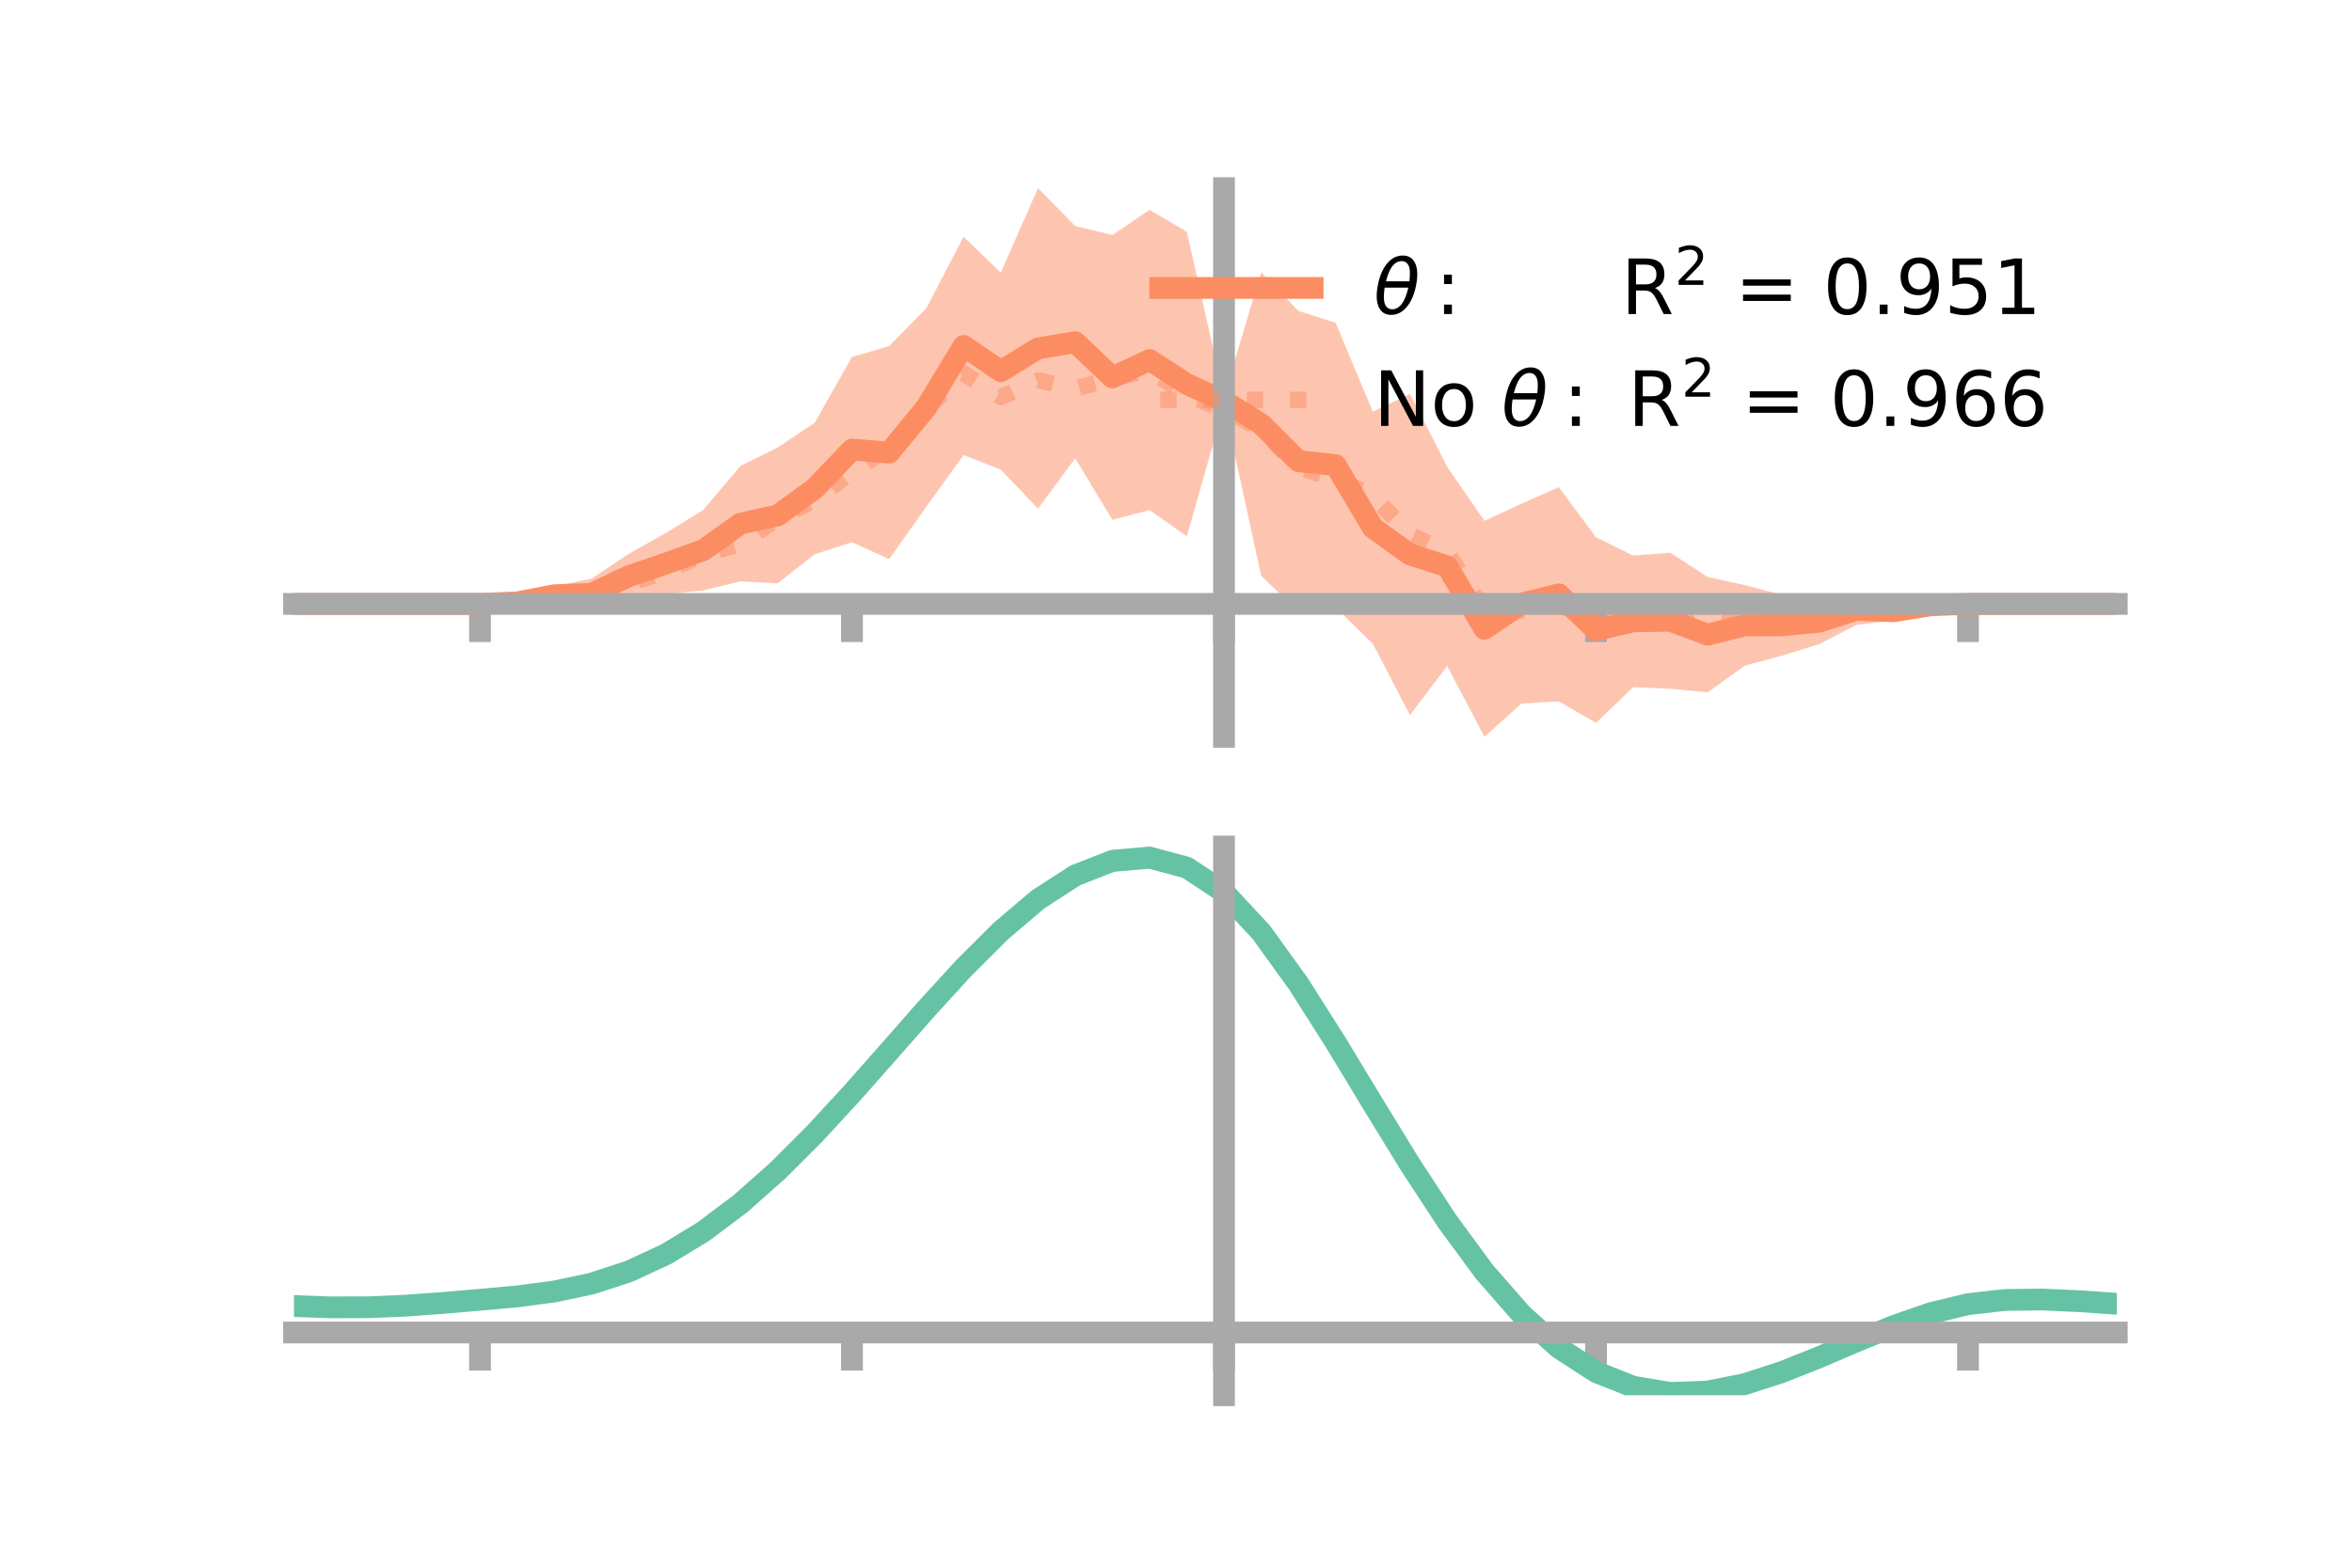 <?xml version="1.0" encoding="utf-8" standalone="no"?>
<!DOCTYPE svg PUBLIC "-//W3C//DTD SVG 1.1//EN"
  "http://www.w3.org/Graphics/SVG/1.1/DTD/svg11.dtd">
<!-- Created with matplotlib (https://matplotlib.org/) -->
<svg height="144pt" version="1.1" viewBox="0 0 216 144" width="216pt" xmlns="http://www.w3.org/2000/svg" xmlns:xlink="http://www.w3.org/1999/xlink">
 <defs>
  <style type="text/css">*{stroke-linecap:butt;stroke-linejoin:round;}</style>
 </defs>
 <g id="figure_1">
  <g id="patch_1">
   <path d="M 0 144 
L 216 144 
L 216 0 
L 0 0 
z
" style="fill:none;"/>
  </g>
  <g id="axes_1">
   <g id="patch_2">
    <path d="M 27 67.68 
L 194.4 67.68 
L 194.4 17.28 
L 27 17.28 
z
" style="fill:none;"/>
   </g>
   <g id="PolyCollection_1">
    <path clip-path="url(#p441b77365f)" d="M 27 55.474 
L 27 55.474 
L 30.416 55.474 
L 33.833 55.474 
L 37.249 55.474 
L 40.665 55.474 
L 44.082 55.469 
L 47.498 55.055 
L 50.914 53.855 
L 54.331 53.15 
L 57.747 50.869 
L 61.163 48.95 
L 64.58 46.84 
L 67.996 42.798 
L 71.412 41.111 
L 74.829 38.817 
L 78.245 32.789 
L 81.661 31.787 
L 85.078 28.299 
L 88.494 21.745 
L 91.91 25.053 
L 95.327 17.28 
L 98.743 20.766 
L 102.159 21.588 
L 105.576 19.28 
L 108.992 21.29 
L 112.408 36.411 
L 115.824 25.005 
L 119.241 28.559 
L 122.657 29.643 
L 126.073 37.816 
L 129.49 36.176 
L 132.906 42.873 
L 136.322 47.842 
L 139.739 46.262 
L 143.155 44.751 
L 146.571 49.348 
L 149.988 51.032 
L 153.404 50.771 
L 156.82 52.997 
L 160.237 53.745 
L 163.653 54.653 
L 167.069 55.057 
L 170.486 54.62 
L 173.902 55.333 
L 177.318 55.321 
L 180.735 55.471 
L 184.151 55.474 
L 187.567 55.474 
L 190.984 55.474 
L 194.4 55.474 
L 194.4 55.474 
L 194.4 55.474 
L 190.984 55.474 
L 187.567 55.474 
L 184.151 55.474 
L 180.735 55.479 
L 177.318 55.878 
L 173.902 56.969 
L 170.486 57.405 
L 167.069 59.161 
L 163.653 60.226 
L 160.237 61.147 
L 156.82 63.596 
L 153.404 63.266 
L 149.988 63.12 
L 146.571 66.397 
L 143.155 64.426 
L 139.739 64.618 
L 136.322 67.68 
L 132.906 61.178 
L 129.49 65.689 
L 126.073 59.134 
L 122.657 55.795 
L 119.241 56.178 
L 115.824 52.888 
L 112.408 37.259 
L 108.992 49.271 
L 105.576 46.85 
L 102.159 47.751 
L 98.743 42.1 
L 95.327 46.722 
L 91.91 43.139 
L 88.494 41.803 
L 85.078 46.533 
L 81.661 51.361 
L 78.245 49.802 
L 74.829 50.911 
L 71.412 53.583 
L 67.996 53.404 
L 64.58 54.23 
L 61.163 54.568 
L 57.747 54.986 
L 54.331 55.946 
L 50.914 55.501 
L 47.498 55.612 
L 44.082 55.478 
L 40.665 55.474 
L 37.249 55.474 
L 33.833 55.474 
L 30.416 55.474 
L 27 55.474 
z
" style="fill:#fc8d62;fill-opacity:0.5;"/>
   </g>
   <g id="matplotlib.axis_1">
    <g id="xtick_1">
     <g id="line2d_1">
      <defs>
       <path d="M 0 0 
L 0 3.5 
" id="m0ce811d2b9" style="stroke:#a9a9a9;stroke-width:2;"/>
      </defs>
      <g>
       <use style="fill:#a9a9a9;stroke:#a9a9a9;stroke-width:2;" x="44.082" xlink:href="#m0ce811d2b9" y="55.474"/>
      </g>
     </g>
    </g>
    <g id="xtick_2">
     <g id="line2d_2">
      <g>
       <use style="fill:#a9a9a9;stroke:#a9a9a9;stroke-width:2;" x="78.245" xlink:href="#m0ce811d2b9" y="55.474"/>
      </g>
     </g>
    </g>
    <g id="xtick_3">
     <g id="line2d_3">
      <g>
       <use style="fill:#a9a9a9;stroke:#a9a9a9;stroke-width:2;" x="112.408" xlink:href="#m0ce811d2b9" y="55.474"/>
      </g>
     </g>
    </g>
    <g id="xtick_4">
     <g id="line2d_4">
      <g>
       <use style="fill:#a9a9a9;stroke:#a9a9a9;stroke-width:2;" x="146.571" xlink:href="#m0ce811d2b9" y="55.474"/>
      </g>
     </g>
    </g>
    <g id="xtick_5">
     <g id="line2d_5">
      <g>
       <use style="fill:#a9a9a9;stroke:#a9a9a9;stroke-width:2;" x="180.735" xlink:href="#m0ce811d2b9" y="55.474"/>
      </g>
     </g>
    </g>
   </g>
   <g id="matplotlib.axis_2"/>
   <g id="line2d_6">
    <path clip-path="url(#p441b77365f)" d="M 27 55.474 
L 30.416 55.474 
L 33.833 55.474 
L 37.249 55.474 
L 40.665 55.474 
L 44.082 55.473 
L 47.498 55.333 
L 50.914 54.678 
L 54.331 54.548 
L 57.747 52.927 
L 61.163 51.759 
L 64.58 50.535 
L 67.996 48.101 
L 71.412 47.347 
L 74.829 44.864 
L 78.245 41.296 
L 81.661 41.574 
L 85.078 37.416 
L 88.494 31.774 
L 91.91 34.096 
L 95.327 32.001 
L 98.743 31.433 
L 102.159 34.67 
L 105.576 33.065 
L 108.992 35.281 
L 112.408 36.835 
L 115.824 38.946 
L 119.241 42.368 
L 122.657 42.719 
L 126.073 48.475 
L 129.49 50.932 
L 132.906 52.025 
L 136.322 57.761 
L 139.739 55.44 
L 143.155 54.589 
L 146.571 57.873 
L 149.988 57.076 
L 153.404 57.018 
L 156.82 58.297 
L 160.237 57.446 
L 163.653 57.44 
L 167.069 57.109 
L 170.486 56.013 
L 173.902 56.151 
L 177.318 55.599 
L 180.735 55.475 
L 184.151 55.474 
L 187.567 55.474 
L 190.984 55.474 
L 194.4 55.474 
" style="fill:none;stroke:#fc8d62;stroke-linecap:square;stroke-width:2;"/>
   </g>
   <g id="line2d_7">
    <path clip-path="url(#p441b77365f)" d="M 27 55.474 
L 30.416 55.474 
L 33.833 55.474 
L 37.249 55.474 
L 40.665 55.474 
L 44.082 55.474 
L 47.498 55.348 
L 50.914 55.089 
L 54.331 54.375 
L 57.747 53.606 
L 61.163 52.513 
L 64.58 50.912 
L 67.996 49.971 
L 71.412 47.624 
L 74.829 45.933 
L 78.245 43.307 
L 81.661 41.164 
L 85.078 37.552 
L 88.494 34.292 
L 91.91 36.483 
L 95.327 34.937 
L 98.743 35.687 
L 102.159 34.781 
L 105.576 33.983 
L 108.992 36.302 
L 112.408 37.598 
L 115.824 39.452 
L 119.241 42.891 
L 122.657 44.032 
L 126.073 45.53 
L 129.49 49.114 
L 132.906 50.702 
L 136.322 56.098 
L 139.739 56.091 
L 143.155 55.689 
L 146.571 56.444 
L 149.988 56.449 
L 153.404 57.067 
L 156.82 56.62 
L 160.237 57.238 
L 163.653 56.768 
L 167.069 56.474 
L 170.486 56.196 
L 173.902 55.748 
L 177.318 55.586 
L 180.735 55.475 
L 184.151 55.474 
L 187.567 55.474 
L 190.984 55.474 
L 194.4 55.474 
" style="fill:none;stroke:#fc8d62;stroke-dasharray:1.5,2.475;stroke-dashoffset:0;stroke-opacity:0.5;stroke-width:1.5;"/>
   </g>
   <g id="patch_3">
    <path d="M 112.408 67.68 
L 112.408 17.28 
" style="fill:none;stroke:#a9a9a9;stroke-linecap:square;stroke-linejoin:miter;stroke-width:2;"/>
   </g>
   <g id="patch_4">
    <path d="M 194.4 67.68 
L 194.4 17.28 
" style="fill:none;"/>
   </g>
   <g id="patch_5">
    <path d="M 27 55.474 
L 194.4 55.474 
" style="fill:none;stroke:#a9a9a9;stroke-linecap:square;stroke-linejoin:miter;stroke-width:2;"/>
   </g>
   <g id="patch_6">
    <path d="M 27 17.28 
L 194.4 17.28 
" style="fill:none;"/>
   </g>
   <g id="legend_1">
    <g id="line2d_8">
     <path d="M 106.55 26.449 
L 120.55 26.449 
" style="fill:none;stroke:#fc8d62;stroke-linecap:square;stroke-width:2;"/>
    </g>
    <g id="line2d_9"/>
    <g id="text_1">
     <!-- $\theta:$      R$^{2}$ = 0.951 -->
     <g transform="translate(126.15 28.899)scale(0.07 -0.07)">
      <defs>
       <path d="M 45.516 34.672 
L 14.453 34.672 
Q 12.359 20.062 14.5 13.875 
Q 17.188 6.25 24.469 6.25 
Q 31.781 6.25 37.359 13.922 
Q 42.234 20.656 45.516 34.672 
z
M 47.016 42.969 
Q 48.344 56.844 46.625 61.719 
Q 43.953 69.438 36.766 69.438 
Q 29.297 69.438 23.828 61.812 
Q 19.531 55.672 16.156 42.969 
z
M 38.188 76.766 
Q 49.906 76.766 54.594 66.406 
Q 59.281 56.109 55.719 37.844 
Q 52.203 19.625 43.453 9.281 
Q 34.766 -1.125 23.047 -1.125 
Q 11.281 -1.125 6.641 9.281 
Q 2 19.625 5.516 37.844 
Q 9.078 56.109 17.719 66.406 
Q 26.422 76.766 38.188 76.766 
z
" id="DejaVuSans-Oblique-952"/>
       <path d="M 11.719 12.406 
L 22.016 12.406 
L 22.016 0 
L 11.719 0 
z
M 11.719 51.703 
L 22.016 51.703 
L 22.016 39.312 
L 11.719 39.312 
z
" id="DejaVuSans-58"/>
       <path id="DejaVuSans-32"/>
       <path d="M 44.391 34.188 
Q 47.562 33.109 50.562 29.594 
Q 53.562 26.078 56.594 19.922 
L 66.609 0 
L 56 0 
L 46.688 18.703 
Q 43.062 26.031 39.672 28.422 
Q 36.281 30.812 30.422 30.812 
L 19.672 30.812 
L 19.672 0 
L 9.812 0 
L 9.812 72.906 
L 32.078 72.906 
Q 44.578 72.906 50.734 67.672 
Q 56.891 62.453 56.891 51.906 
Q 56.891 45.016 53.688 40.469 
Q 50.484 35.938 44.391 34.188 
z
M 19.672 64.797 
L 19.672 38.922 
L 32.078 38.922 
Q 39.203 38.922 42.844 42.219 
Q 46.484 45.516 46.484 51.906 
Q 46.484 58.297 42.844 61.547 
Q 39.203 64.797 32.078 64.797 
z
" id="DejaVuSans-82"/>
       <path d="M 19.188 8.297 
L 53.609 8.297 
L 53.609 0 
L 7.328 0 
L 7.328 8.297 
Q 12.938 14.109 22.625 23.891 
Q 32.328 33.688 34.812 36.531 
Q 39.547 41.844 41.422 45.531 
Q 43.312 49.219 43.312 52.781 
Q 43.312 58.594 39.234 62.25 
Q 35.156 65.922 28.609 65.922 
Q 23.969 65.922 18.812 64.312 
Q 13.672 62.703 7.812 59.422 
L 7.812 69.391 
Q 13.766 71.781 18.938 73 
Q 24.125 74.219 28.422 74.219 
Q 39.75 74.219 46.484 68.547 
Q 53.219 62.891 53.219 53.422 
Q 53.219 48.922 51.531 44.891 
Q 49.859 40.875 45.406 35.406 
Q 44.188 33.984 37.641 27.219 
Q 31.109 20.453 19.188 8.297 
z
" id="DejaVuSans-50"/>
       <path d="M 10.594 45.406 
L 73.188 45.406 
L 73.188 37.203 
L 10.594 37.203 
z
M 10.594 25.484 
L 73.188 25.484 
L 73.188 17.188 
L 10.594 17.188 
z
" id="DejaVuSans-61"/>
       <path d="M 31.781 66.406 
Q 24.172 66.406 20.328 58.906 
Q 16.5 51.422 16.5 36.375 
Q 16.5 21.391 20.328 13.891 
Q 24.172 6.391 31.781 6.391 
Q 39.453 6.391 43.281 13.891 
Q 47.125 21.391 47.125 36.375 
Q 47.125 51.422 43.281 58.906 
Q 39.453 66.406 31.781 66.406 
z
M 31.781 74.219 
Q 44.047 74.219 50.516 64.516 
Q 56.984 54.828 56.984 36.375 
Q 56.984 17.969 50.516 8.266 
Q 44.047 -1.422 31.781 -1.422 
Q 19.531 -1.422 13.062 8.266 
Q 6.594 17.969 6.594 36.375 
Q 6.594 54.828 13.062 64.516 
Q 19.531 74.219 31.781 74.219 
z
" id="DejaVuSans-48"/>
       <path d="M 10.688 12.406 
L 21 12.406 
L 21 0 
L 10.688 0 
z
" id="DejaVuSans-46"/>
       <path d="M 10.984 1.516 
L 10.984 10.5 
Q 14.703 8.734 18.5 7.812 
Q 22.312 6.891 25.984 6.891 
Q 35.75 6.891 40.891 13.453 
Q 46.047 20.016 46.781 33.406 
Q 43.953 29.203 39.594 26.953 
Q 35.25 24.703 29.984 24.703 
Q 19.047 24.703 12.672 31.312 
Q 6.297 37.938 6.297 49.422 
Q 6.297 60.641 12.938 67.422 
Q 19.578 74.219 30.609 74.219 
Q 43.266 74.219 49.922 64.516 
Q 56.594 54.828 56.594 36.375 
Q 56.594 19.141 48.406 8.859 
Q 40.234 -1.422 26.422 -1.422 
Q 22.703 -1.422 18.891 -0.688 
Q 15.094 0.047 10.984 1.516 
z
M 30.609 32.422 
Q 37.25 32.422 41.125 36.953 
Q 45.016 41.5 45.016 49.422 
Q 45.016 57.281 41.125 61.844 
Q 37.25 66.406 30.609 66.406 
Q 23.969 66.406 20.094 61.844 
Q 16.219 57.281 16.219 49.422 
Q 16.219 41.5 20.094 36.953 
Q 23.969 32.422 30.609 32.422 
z
" id="DejaVuSans-57"/>
       <path d="M 10.797 72.906 
L 49.516 72.906 
L 49.516 64.594 
L 19.828 64.594 
L 19.828 46.734 
Q 21.969 47.469 24.109 47.828 
Q 26.266 48.188 28.422 48.188 
Q 40.625 48.188 47.75 41.5 
Q 54.891 34.812 54.891 23.391 
Q 54.891 11.625 47.562 5.094 
Q 40.234 -1.422 26.906 -1.422 
Q 22.312 -1.422 17.547 -0.641 
Q 12.797 0.141 7.719 1.703 
L 7.719 11.625 
Q 12.109 9.234 16.797 8.062 
Q 21.484 6.891 26.703 6.891 
Q 35.156 6.891 40.078 11.328 
Q 45.016 15.766 45.016 23.391 
Q 45.016 31 40.078 35.438 
Q 35.156 39.891 26.703 39.891 
Q 22.75 39.891 18.812 39.016 
Q 14.891 38.141 10.797 36.281 
z
" id="DejaVuSans-53"/>
       <path d="M 12.406 8.297 
L 28.516 8.297 
L 28.516 63.922 
L 10.984 60.406 
L 10.984 69.391 
L 28.422 72.906 
L 38.281 72.906 
L 38.281 8.297 
L 54.391 8.297 
L 54.391 0 
L 12.406 0 
z
" id="DejaVuSans-49"/>
      </defs>
      <use transform="translate(0 0.766)" xlink:href="#DejaVuSans-Oblique-952"/>
      <use transform="translate(80.664 0.766)" xlink:href="#DejaVuSans-58"/>
      <use transform="translate(133.838 0.766)" xlink:href="#DejaVuSans-32"/>
      <use transform="translate(165.625 0.766)" xlink:href="#DejaVuSans-32"/>
      <use transform="translate(197.412 0.766)" xlink:href="#DejaVuSans-32"/>
      <use transform="translate(229.199 0.766)" xlink:href="#DejaVuSans-32"/>
      <use transform="translate(260.986 0.766)" xlink:href="#DejaVuSans-32"/>
      <use transform="translate(292.773 0.766)" xlink:href="#DejaVuSans-32"/>
      <use transform="translate(324.561 0.766)" xlink:href="#DejaVuSans-82"/>
      <use transform="translate(395 39.047)scale(0.7)" xlink:href="#DejaVuSans-50"/>
      <use transform="translate(442.271 0.766)" xlink:href="#DejaVuSans-32"/>
      <use transform="translate(474.058 0.766)" xlink:href="#DejaVuSans-61"/>
      <use transform="translate(557.847 0.766)" xlink:href="#DejaVuSans-32"/>
      <use transform="translate(589.634 0.766)" xlink:href="#DejaVuSans-48"/>
      <use transform="translate(653.257 0.766)" xlink:href="#DejaVuSans-46"/>
      <use transform="translate(685.044 0.766)" xlink:href="#DejaVuSans-57"/>
      <use transform="translate(748.667 0.766)" xlink:href="#DejaVuSans-53"/>
      <use transform="translate(812.29 0.766)" xlink:href="#DejaVuSans-49"/>
     </g>
    </g>
    <g id="line2d_10">
     <path d="M 106.55 36.724 
L 120.55 36.724 
" style="fill:none;stroke:#fc8d62;stroke-dasharray:1.5,2.475;stroke-dashoffset:0;stroke-opacity:0.5;stroke-width:1.5;"/>
    </g>
    <g id="line2d_11"/>
    <g id="text_2">
     <!-- No $\theta:$ R$^{2}$ = 0.966 -->
     <g transform="translate(126.15 39.174)scale(0.07 -0.07)">
      <defs>
       <path d="M 9.812 72.906 
L 23.094 72.906 
L 55.422 11.922 
L 55.422 72.906 
L 64.984 72.906 
L 64.984 0 
L 51.703 0 
L 19.391 60.984 
L 19.391 0 
L 9.812 0 
z
" id="DejaVuSans-78"/>
       <path d="M 30.609 48.391 
Q 23.391 48.391 19.188 42.75 
Q 14.984 37.109 14.984 27.297 
Q 14.984 17.484 19.156 11.844 
Q 23.344 6.203 30.609 6.203 
Q 37.797 6.203 41.984 11.859 
Q 46.188 17.531 46.188 27.297 
Q 46.188 37.016 41.984 42.703 
Q 37.797 48.391 30.609 48.391 
z
M 30.609 56 
Q 42.328 56 49.016 48.375 
Q 55.719 40.766 55.719 27.297 
Q 55.719 13.875 49.016 6.219 
Q 42.328 -1.422 30.609 -1.422 
Q 18.844 -1.422 12.172 6.219 
Q 5.516 13.875 5.516 27.297 
Q 5.516 40.766 12.172 48.375 
Q 18.844 56 30.609 56 
z
" id="DejaVuSans-111"/>
       <path d="M 33.016 40.375 
Q 26.375 40.375 22.484 35.828 
Q 18.609 31.297 18.609 23.391 
Q 18.609 15.531 22.484 10.953 
Q 26.375 6.391 33.016 6.391 
Q 39.656 6.391 43.531 10.953 
Q 47.406 15.531 47.406 23.391 
Q 47.406 31.297 43.531 35.828 
Q 39.656 40.375 33.016 40.375 
z
M 52.594 71.297 
L 52.594 62.312 
Q 48.875 64.062 45.094 64.984 
Q 41.312 65.922 37.594 65.922 
Q 27.828 65.922 22.672 59.328 
Q 17.531 52.734 16.797 39.406 
Q 19.672 43.656 24.016 45.922 
Q 28.375 48.188 33.594 48.188 
Q 44.578 48.188 50.953 41.516 
Q 57.328 34.859 57.328 23.391 
Q 57.328 12.156 50.688 5.359 
Q 44.047 -1.422 33.016 -1.422 
Q 20.359 -1.422 13.672 8.266 
Q 6.984 17.969 6.984 36.375 
Q 6.984 53.656 15.188 63.938 
Q 23.391 74.219 37.203 74.219 
Q 40.922 74.219 44.703 73.484 
Q 48.484 72.75 52.594 71.297 
z
" id="DejaVuSans-54"/>
      </defs>
      <use transform="translate(0 0.766)" xlink:href="#DejaVuSans-78"/>
      <use transform="translate(74.805 0.766)" xlink:href="#DejaVuSans-111"/>
      <use transform="translate(135.986 0.766)" xlink:href="#DejaVuSans-32"/>
      <use transform="translate(167.773 0.766)" xlink:href="#DejaVuSans-Oblique-952"/>
      <use transform="translate(248.438 0.766)" xlink:href="#DejaVuSans-58"/>
      <use transform="translate(301.611 0.766)" xlink:href="#DejaVuSans-32"/>
      <use transform="translate(333.398 0.766)" xlink:href="#DejaVuSans-82"/>
      <use transform="translate(403.838 39.047)scale(0.7)" xlink:href="#DejaVuSans-50"/>
      <use transform="translate(451.108 0.766)" xlink:href="#DejaVuSans-32"/>
      <use transform="translate(482.896 0.766)" xlink:href="#DejaVuSans-61"/>
      <use transform="translate(566.685 0.766)" xlink:href="#DejaVuSans-32"/>
      <use transform="translate(598.472 0.766)" xlink:href="#DejaVuSans-48"/>
      <use transform="translate(662.095 0.766)" xlink:href="#DejaVuSans-46"/>
      <use transform="translate(693.882 0.766)" xlink:href="#DejaVuSans-57"/>
      <use transform="translate(757.505 0.766)" xlink:href="#DejaVuSans-54"/>
      <use transform="translate(821.128 0.766)" xlink:href="#DejaVuSans-54"/>
     </g>
    </g>
   </g>
  </g>
  <g id="axes_2">
   <g id="patch_7">
    <path d="M 27 128.16 
L 194.4 128.16 
L 194.4 77.76 
L 27 77.76 
z
" style="fill:none;"/>
   </g>
   <g id="PolyCollection_2">
    <path clip-path="url(#pb9a81e3311)" d="M 27 120.016 
L 27 119.921 
L 30.416 120.047 
L 33.833 120.036 
L 37.249 119.884 
L 40.665 119.623 
L 44.082 119.315 
L 47.498 118.995 
L 50.914 118.538 
L 54.331 117.799 
L 57.747 116.664 
L 61.163 115.059 
L 64.58 112.942 
L 67.996 110.315 
L 71.412 107.215 
L 74.829 103.715 
L 78.245 99.918 
L 81.661 95.953 
L 85.078 91.973 
L 88.494 88.148 
L 91.91 84.657 
L 95.327 81.688 
L 98.743 79.428 
L 102.159 78.061 
L 105.576 77.76 
L 108.992 78.689 
L 112.408 80.99 
L 115.824 84.722 
L 119.241 89.528 
L 122.657 94.995 
L 126.073 100.736 
L 129.49 106.407 
L 132.906 111.721 
L 136.322 116.449 
L 139.739 120.429 
L 143.155 123.557 
L 146.571 125.796 
L 149.988 127.165 
L 153.404 127.736 
L 156.82 127.617 
L 160.237 126.939 
L 163.653 125.851 
L 167.069 124.511 
L 170.486 123.075 
L 173.902 121.699 
L 177.318 120.528 
L 180.735 119.706 
L 184.151 119.324 
L 187.567 119.287 
L 190.984 119.453 
L 194.4 119.698 
L 194.4 119.817 
L 194.4 119.817 
L 190.984 119.594 
L 187.567 119.444 
L 184.151 119.491 
L 180.735 119.878 
L 177.318 120.712 
L 173.902 121.913 
L 170.486 123.335 
L 167.069 124.822 
L 163.653 126.209 
L 160.237 127.332 
L 156.82 128.031 
L 153.404 128.16 
L 149.988 127.596 
L 146.571 126.249 
L 143.155 124.066 
L 139.739 121.036 
L 136.322 117.197 
L 132.906 112.637 
L 129.49 107.511 
L 126.073 102.034 
L 122.657 96.483 
L 119.241 91.19 
L 115.824 86.534 
L 112.408 82.919 
L 108.992 80.695 
L 105.576 79.799 
L 102.159 80.087 
L 98.743 81.399 
L 95.327 83.562 
L 91.91 86.399 
L 88.494 89.729 
L 85.078 93.373 
L 81.661 97.16 
L 78.245 100.93 
L 74.829 104.54 
L 71.412 107.869 
L 67.996 110.822 
L 64.58 113.332 
L 61.163 115.363 
L 57.747 116.912 
L 54.331 118.011 
L 50.914 118.727 
L 47.498 119.164 
L 44.082 119.463 
L 40.665 119.747 
L 37.249 119.983 
L 33.833 120.117 
L 30.416 120.127 
L 27 120.016 
z
" style="fill:#66c2a5;fill-opacity:0.5;"/>
   </g>
   <g id="matplotlib.axis_3">
    <g id="xtick_6">
     <g id="line2d_12">
      <g>
       <use style="fill:#a9a9a9;stroke:#a9a9a9;stroke-width:2;" x="44.082" xlink:href="#m0ce811d2b9" y="122.399"/>
      </g>
     </g>
    </g>
    <g id="xtick_7">
     <g id="line2d_13">
      <g>
       <use style="fill:#a9a9a9;stroke:#a9a9a9;stroke-width:2;" x="78.245" xlink:href="#m0ce811d2b9" y="122.399"/>
      </g>
     </g>
    </g>
    <g id="xtick_8">
     <g id="line2d_14">
      <g>
       <use style="fill:#a9a9a9;stroke:#a9a9a9;stroke-width:2;" x="112.408" xlink:href="#m0ce811d2b9" y="122.399"/>
      </g>
     </g>
    </g>
    <g id="xtick_9">
     <g id="line2d_15">
      <g>
       <use style="fill:#a9a9a9;stroke:#a9a9a9;stroke-width:2;" x="146.571" xlink:href="#m0ce811d2b9" y="122.399"/>
      </g>
     </g>
    </g>
    <g id="xtick_10">
     <g id="line2d_16">
      <g>
       <use style="fill:#a9a9a9;stroke:#a9a9a9;stroke-width:2;" x="180.735" xlink:href="#m0ce811d2b9" y="122.399"/>
      </g>
     </g>
    </g>
   </g>
   <g id="matplotlib.axis_4"/>
   <g id="line2d_17">
    <path clip-path="url(#pb9a81e3311)" d="M 27 119.968 
L 30.416 120.087 
L 33.833 120.077 
L 37.249 119.933 
L 40.665 119.685 
L 44.082 119.389 
L 47.498 119.08 
L 50.914 118.633 
L 54.331 117.905 
L 57.747 116.788 
L 61.163 115.211 
L 64.58 113.137 
L 67.996 110.569 
L 71.412 107.542 
L 74.829 104.127 
L 78.245 100.424 
L 81.661 96.557 
L 85.078 92.673 
L 88.494 88.938 
L 91.91 85.528 
L 95.327 82.625 
L 98.743 80.414 
L 102.159 79.074 
L 105.576 78.779 
L 108.992 79.692 
L 112.408 81.954 
L 115.824 85.628 
L 119.241 90.359 
L 122.657 95.739 
L 126.073 101.385 
L 129.49 106.959 
L 132.906 112.179 
L 136.322 116.823 
L 139.739 120.732 
L 143.155 123.811 
L 146.571 126.022 
L 149.988 127.381 
L 153.404 127.948 
L 156.82 127.824 
L 160.237 127.136 
L 163.653 126.03 
L 167.069 124.666 
L 170.486 123.205 
L 173.902 121.806 
L 177.318 120.62 
L 180.735 119.792 
L 184.151 119.408 
L 187.567 119.366 
L 190.984 119.524 
L 194.4 119.758 
" style="fill:none;stroke:#66c2a5;stroke-linecap:square;stroke-width:2;"/>
   </g>
   <g id="patch_8">
    <path d="M 112.408 128.16 
L 112.408 77.76 
" style="fill:none;stroke:#a9a9a9;stroke-linecap:square;stroke-linejoin:miter;stroke-width:2;"/>
   </g>
   <g id="patch_9">
    <path d="M 194.4 128.16 
L 194.4 77.76 
" style="fill:none;"/>
   </g>
   <g id="patch_10">
    <path d="M 27 122.399 
L 194.4 122.399 
" style="fill:none;stroke:#a9a9a9;stroke-linecap:square;stroke-linejoin:miter;stroke-width:2;"/>
   </g>
   <g id="patch_11">
    <path d="M 27 77.76 
L 194.4 77.76 
" style="fill:none;"/>
   </g>
  </g>
 </g>
 <defs>
  <clipPath id="p441b77365f">
   <rect height="50.4" width="167.4" x="27" y="17.28"/>
  </clipPath>
  <clipPath id="pb9a81e3311">
   <rect height="50.4" width="167.4" x="27" y="77.76"/>
  </clipPath>
 </defs>
</svg>
